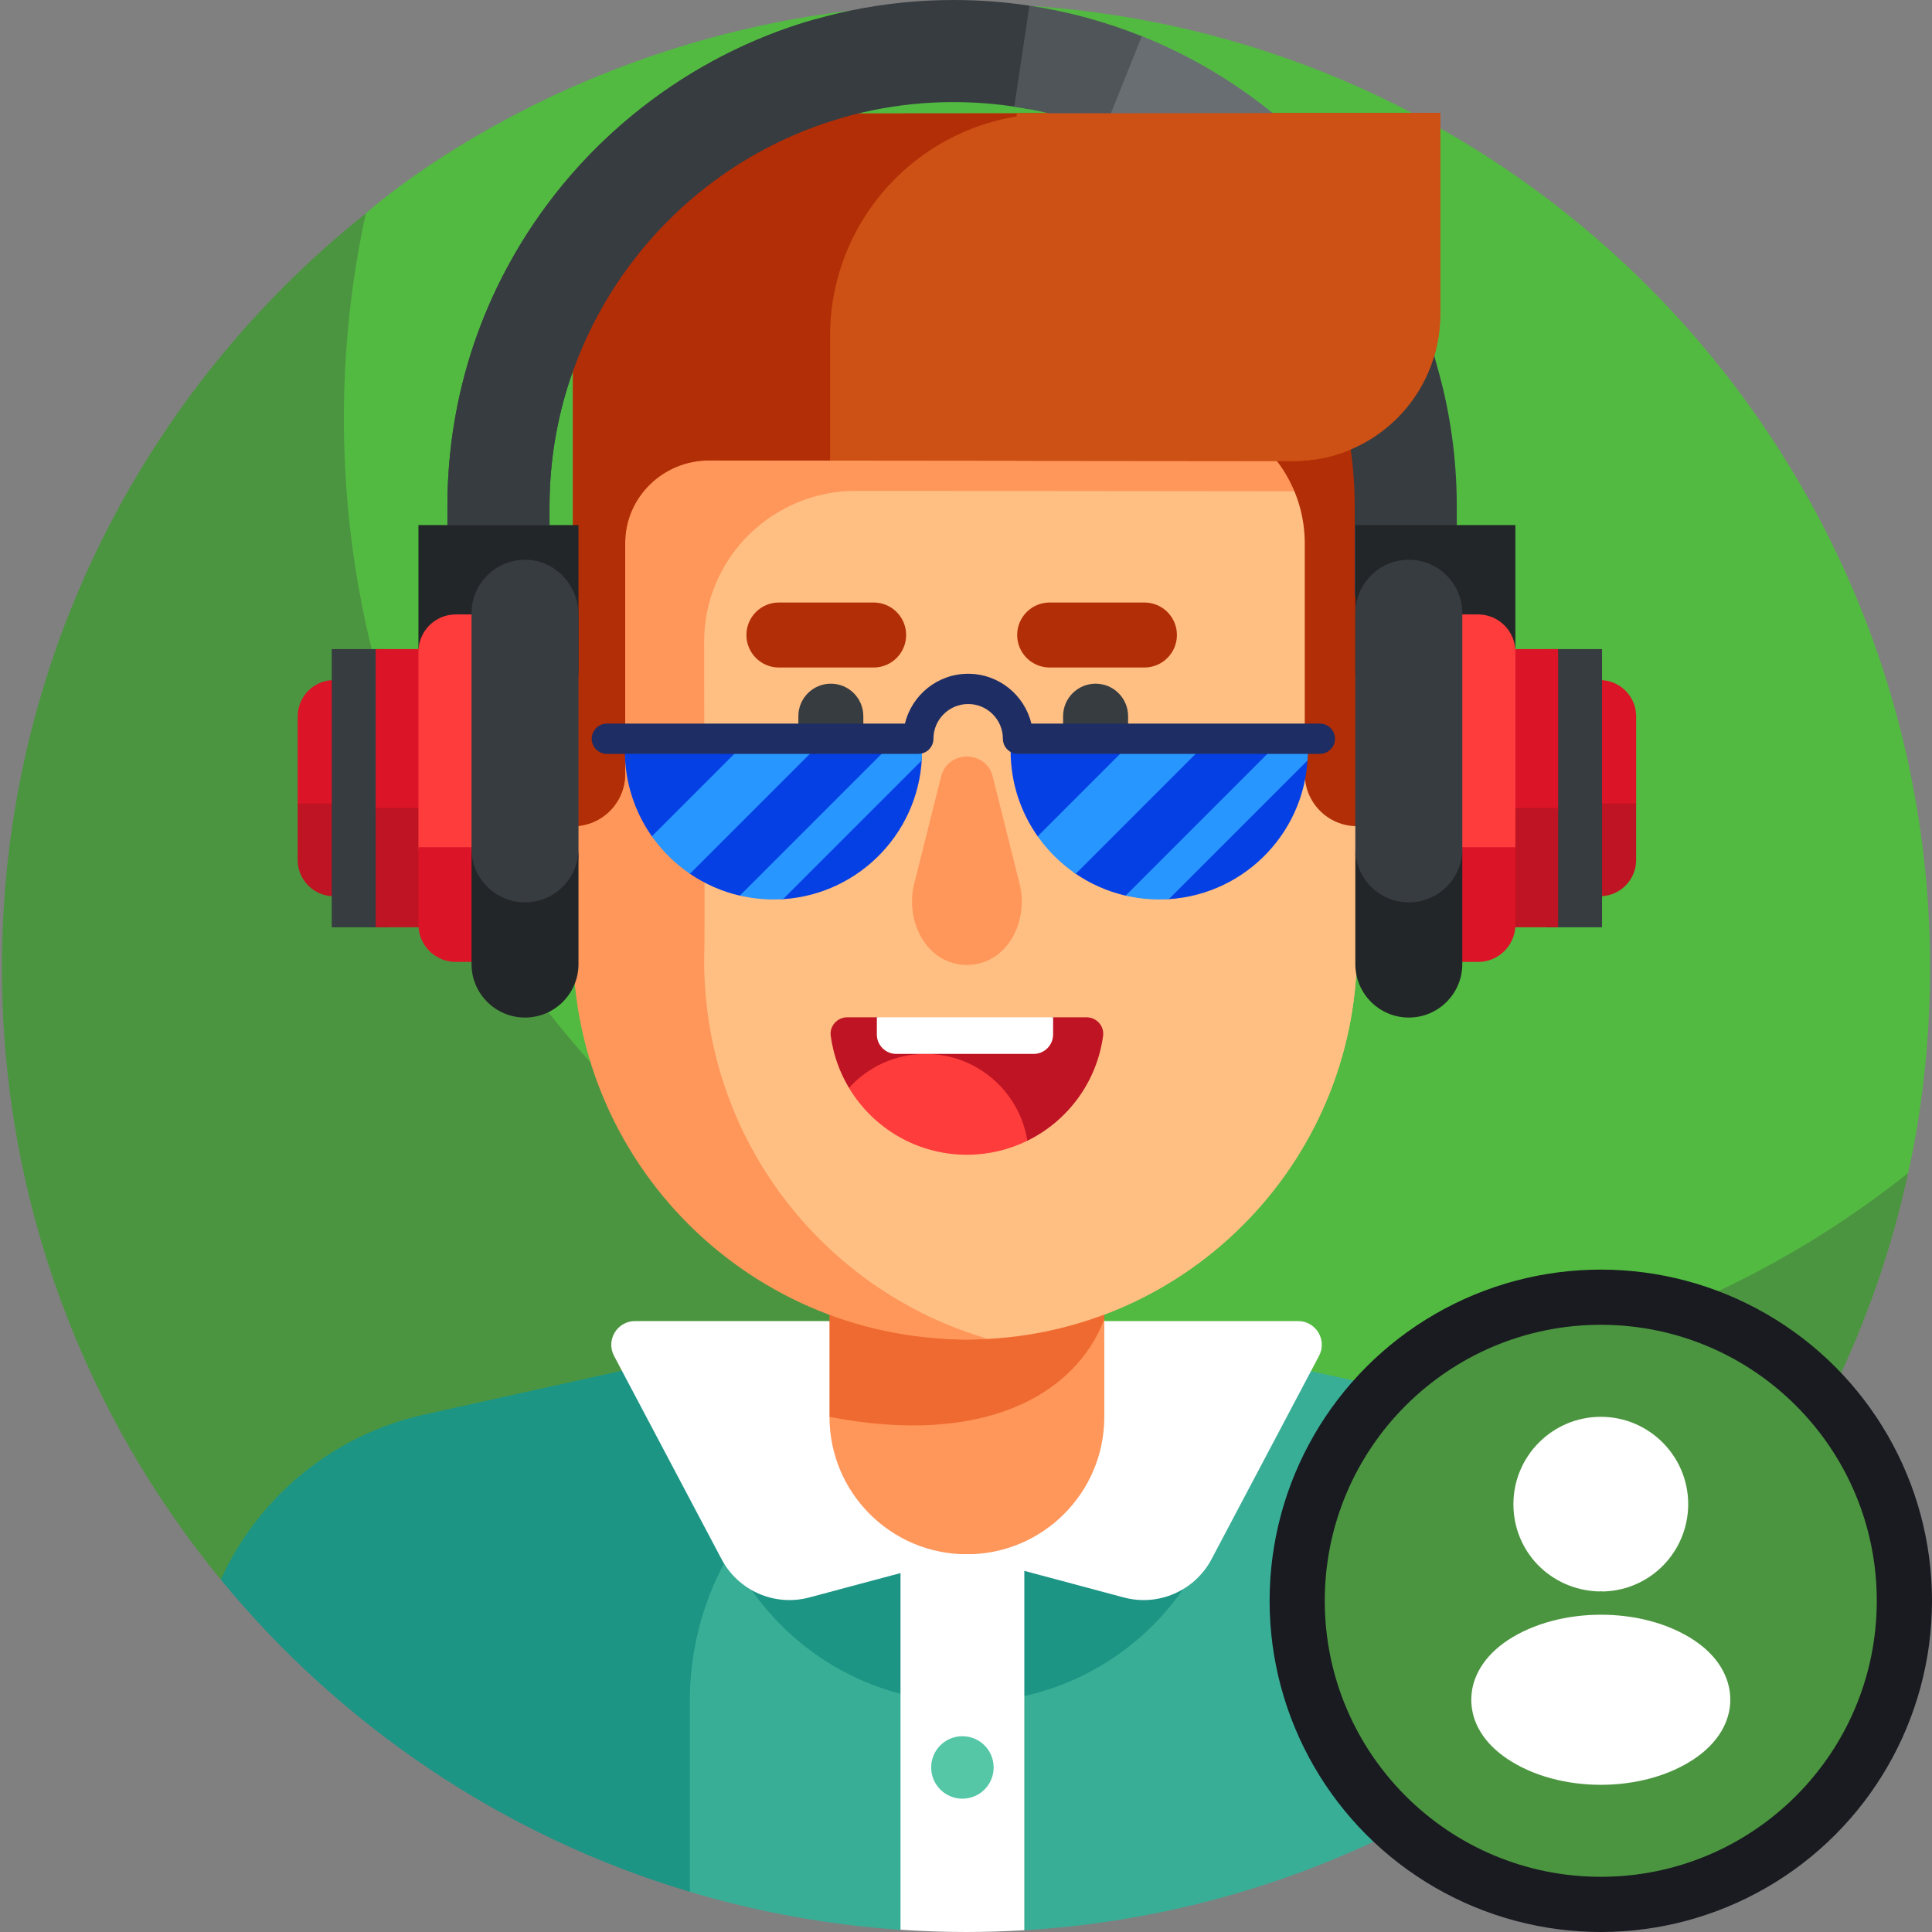 <svg width="70" height="70" viewBox="0 0 70 70" fill="none" xmlns="http://www.w3.org/2000/svg">
<rect x="0" y="0" width="70" height="70" fill="#808080" stroke="none"/>
<g clip-path="url(#clip0_474_6809)">
<path d="M35 0.137C21.557 0.137 13.277 7.719 13.254 7.732C13.254 7.732 12.909 8.162 12.845 8.447C12.322 10.769 11.834 13.881 11.834 16.151C11.834 35.443 28.102 51.079 47.395 51.079C54.824 51.079 63.089 47.518 68.621 43.237C68.744 43.142 69.137 42.498 69.137 42.498C69.161 42.349 69.931 39.282 69.931 35.068C69.931 15.776 54.292 0.137 35 0.137Z" fill="#52BA41"/>
<path d="M47.392 50.093C28.099 50.093 12.46 34.454 12.46 15.162C12.46 12.612 12.735 10.127 13.254 7.732C5.22 14.132 0.068 23.999 0.068 35.069C0.068 43.483 3.043 51.202 7.998 57.232L62 57.234C65.445 53.045 67.939 48.028 69.137 42.499C63.17 47.252 55.613 50.093 47.392 50.093Z" fill="#4C9540"/>
<path d="M48.894 32.505L48.446 28.942L48.894 24.104C50.724 24.104 52.482 25.587 52.482 27.418V29.191C52.482 31.021 50.724 32.505 48.894 32.505Z" fill="#FF965A"/>
<path d="M49.038 30L48.857 28.562L49.038 26.609C49.776 26.609 50.486 27.208 50.486 27.947V28.663C50.486 29.401 49.776 30 49.038 30Z" fill="#EF6A30"/>
<path d="M20.997 31.761L21.445 28.198L20.997 23.359C19.166 23.359 17.409 24.843 17.409 26.674V28.447C17.409 30.277 19.166 31.761 20.997 31.761Z" fill="#FF965A"/>
<path d="M20.853 29.254L21.034 27.816L20.853 25.863C20.114 25.863 19.405 26.462 19.405 27.201V27.916C19.405 28.655 20.114 29.254 20.853 29.254Z" fill="#EF6A30"/>
<path d="M54.618 51.255L34.958 46.904L24.892 49.138V68.513C27.366 69.26 29.955 69.742 32.627 69.921L34.602 68.882L37.014 69.943C47.017 69.372 55.965 64.571 61.999 57.233C60.648 54.266 57.965 51.995 54.618 51.255Z" fill="#39AE96"/>
<path d="M7.999 57.232C12.357 62.536 18.248 66.531 24.994 68.544V61.628C24.994 56.645 28.456 52.331 33.321 51.251L43.944 48.893L34.958 46.904L15.375 51.251C12.03 51.993 9.348 54.265 7.999 57.232Z" fill="#1C9585"/>
<path d="M35.038 61.678C40.296 61.678 44.559 57.415 44.559 52.156V49.029L34.958 46.904L25.516 49V52.156C25.516 57.414 29.779 61.678 35.038 61.678Z" fill="#1C9585"/>
<path d="M30.074 47.865H23.008C22.361 47.865 21.946 48.554 22.248 49.126L26.144 56.492C26.75 57.639 28.069 58.214 29.322 57.879L35.17 56.315L30.074 47.865Z" fill="white"/>
<path d="M39.966 47.865H47.032C47.679 47.865 48.094 48.554 47.791 49.126L43.896 56.492C43.289 57.639 41.971 58.214 40.718 57.879L34.87 56.315L39.966 47.865Z" fill="white"/>
<path d="M30.054 51.335C30.054 54.085 32.283 56.314 35.033 56.314C37.782 56.314 40.011 54.085 40.011 51.335V40.184L30.054 51.335Z" fill="#FF965A"/>
<path d="M48.539 22.716C48.539 18.172 45.624 14.018 41.081 14.018H28.985C27.689 14.018 26.501 14.357 25.465 14.946V38.961C25.465 44.203 29.681 48.492 34.923 48.532C34.959 48.532 34.996 48.532 35.033 48.532C42.839 48.532 49.167 42.204 49.167 34.397V29.935L48.539 22.716Z" fill="#FFBE82"/>
<path d="M30.054 40.184V51.335C35.59 52.41 38.952 50.568 40.012 47.796V40.184H30.054Z" fill="#EF6A30"/>
<path d="M48.539 22.716C48.539 18.172 45.624 14.018 41.081 14.018H28.985C27.689 14.018 26.501 14.357 25.465 14.946V38.961C25.465 44.203 29.681 48.492 34.923 48.532C34.959 48.532 34.996 48.532 35.033 48.532C42.839 48.532 49.167 42.204 49.167 34.397V29.935L48.539 22.716Z" fill="#FFBE82"/>
<path d="M28.926 29.115V30.112C28.926 30.762 29.453 31.289 30.103 31.289C30.753 31.289 31.28 30.762 31.28 30.112V29.115H28.926Z" fill="#FF965A"/>
<path d="M38.518 29.115V30.112C38.518 30.762 39.045 31.289 39.695 31.289C40.346 31.289 40.873 30.762 40.873 30.112V29.115H38.518Z" fill="#FF965A"/>
<path d="M30.103 30.346C29.453 30.346 28.926 29.819 28.926 29.169V27.654L29.36 26.997L28.926 26.34V25.949C28.926 25.299 29.453 24.771 30.103 24.771C30.753 24.771 31.28 25.299 31.28 25.949V29.169C31.28 29.819 30.753 30.346 30.103 30.346Z" fill="#373C41"/>
<path d="M39.695 30.346C39.045 30.346 38.518 29.819 38.518 29.169V27.654L38.952 26.997L38.518 26.34V25.949C38.518 25.299 39.045 24.771 39.695 24.771C40.346 24.771 40.873 25.299 40.873 25.949V29.169C40.873 29.819 40.346 30.346 39.695 30.346Z" fill="#373C41"/>
<path d="M46.871 17.799C47.006 17.799 47.14 17.792 47.272 17.782C46.003 15.556 43.844 14.018 41.081 14.018H28.985C27.689 14.018 26.501 14.357 25.465 14.946V15.247C22.806 16.488 21.07 19.144 21.07 22.404L20.758 29.935V34.257C20.758 42.416 27.594 48.946 35.799 48.511C29.856 46.786 25.512 41.302 25.512 34.802C25.548 33.999 25.512 26.217 25.512 23.261C25.512 23.239 25.513 23.218 25.513 23.197C25.535 20.191 28.013 17.78 31.019 17.783L46.871 17.799Z" fill="#FF965A"/>
<path d="M31.654 24.185H28.221C27.571 24.185 27.044 23.657 27.044 23.007C27.044 22.357 27.571 21.83 28.221 21.83H31.654C32.304 21.83 32.831 22.357 32.831 23.007C32.831 23.657 32.304 24.185 31.654 24.185Z" fill="#B22E06"/>
<path d="M41.464 24.185H38.031C37.381 24.185 36.854 23.657 36.854 23.007C36.854 22.357 37.381 21.83 38.031 21.83H41.464C42.115 21.83 42.642 22.357 42.642 23.007C42.642 23.657 42.115 24.185 41.464 24.185Z" fill="#B22E06"/>
<path d="M39.368 36.859H38.155L34.963 37.522L31.77 36.859H30.698C30.338 36.859 30.051 37.173 30.099 37.53C30.191 38.212 30.421 38.85 30.76 39.416L37.224 41.331C38.684 40.615 39.742 39.204 39.967 37.53C40.015 37.173 39.727 36.859 39.368 36.859Z" fill="#BE1423"/>
<path d="M33.125 32.018C32.833 33.187 33.364 34.459 34.382 34.843C34.586 34.92 34.805 34.962 35.033 34.962C35.26 34.962 35.479 34.92 35.684 34.843C36.701 34.459 37.233 33.187 36.94 32.018L35.97 28.144C35.726 27.168 34.34 27.168 34.096 28.144L33.125 32.018Z" fill="#FF965A"/>
<path d="M49.167 14.873V22.79V22.79V29.934C48.122 29.934 47.274 29.087 47.274 28.041V19.681C47.274 17.835 46.235 16.133 44.575 15.325C44.534 15.306 44.493 15.286 44.453 15.267V14.873L49.167 14.873Z" fill="#B22E06"/>
<path d="M30.76 39.416C31.63 40.867 33.218 41.839 35.033 41.839C35.819 41.839 36.562 41.656 37.224 41.331C36.939 39.548 35.395 38.185 33.532 38.185C32.433 38.185 31.444 38.66 30.76 39.416Z" fill="#FF3C3C"/>
<path d="M37.453 38.185H32.473C32.085 38.185 31.77 37.871 31.77 37.483V36.859H38.156V37.483C38.155 37.87 37.841 38.185 37.453 38.185Z" fill="white"/>
<path d="M28.814 4.113C24.363 4.118 20.758 7.726 20.758 12.176V22.791V22.792V29.936C21.804 29.936 22.652 29.088 22.652 28.043V19.683C22.652 19.672 22.652 19.661 22.652 19.65C22.663 18 24.036 16.681 25.686 16.683L46.871 16.704C49.803 16.707 52.182 14.331 52.182 11.399V4.092L28.814 4.113Z" fill="#CD5014"/>
<path d="M30.074 12.176C30.074 7.726 33.679 4.118 38.129 4.113L52.182 4.1V4.092L28.814 4.113C24.363 4.118 20.758 7.726 20.758 12.176V22.791V22.792V29.936C21.804 29.936 22.652 29.088 22.652 28.043V19.683C22.652 19.672 22.652 19.661 22.652 19.65C22.663 18 24.036 16.681 25.686 16.683L30.074 16.687V12.176Z" fill="#B22E06"/>
<path d="M22.64 27.205C22.64 28.357 23.002 29.425 23.618 30.301L24.998 31.659C25.538 32.027 26.149 32.299 26.806 32.451L28.372 32.578C31.183 32.398 33.407 30.061 33.407 27.205H22.64Z" fill="#0540E5"/>
<path d="M26.714 27.205L23.619 30.3C23.993 30.831 24.46 31.293 24.998 31.659L29.451 27.205H26.714Z" fill="#2896FF"/>
<path d="M33.407 27.205H32.051L26.807 32.449C27.198 32.54 27.605 32.589 28.023 32.589C28.141 32.589 28.257 32.584 28.372 32.577L33.395 27.554C33.402 27.438 33.407 27.322 33.407 27.205Z" fill="#2896FF"/>
<path d="M36.617 27.205C36.617 28.357 36.979 29.425 37.596 30.301L38.938 31.633C39.487 32.014 40.111 32.295 40.784 32.451L42.35 32.578C45.161 32.398 47.385 30.061 47.385 27.205H36.617Z" fill="#0540E5"/>
<path d="M40.692 27.205L37.597 30.3C37.971 30.831 38.438 31.293 38.976 31.659L43.429 27.205H40.692Z" fill="#2896FF"/>
<path d="M47.386 27.205H46.029L40.785 32.449C41.176 32.54 41.583 32.589 42.002 32.589C42.119 32.589 42.235 32.584 42.35 32.577L47.373 27.554C47.38 27.438 47.386 27.322 47.386 27.205Z" fill="#2896FF"/>
<path d="M47.821 27.314H36.885C36.582 27.314 36.337 27.069 36.337 26.767C36.337 26.073 35.772 25.508 35.078 25.508C34.384 25.508 33.82 26.073 33.82 26.767C33.82 27.069 33.574 27.314 33.272 27.314H21.987C21.685 27.314 21.439 27.069 21.439 26.767C21.439 26.464 21.685 26.218 21.987 26.218H32.788C33.036 25.184 33.969 24.412 35.078 24.412C36.188 24.412 37.121 25.184 37.368 26.218H47.821C48.124 26.218 48.369 26.464 48.369 26.767C48.369 27.069 48.124 27.314 47.821 27.314Z" fill="#1E2D64"/>
<path d="M32.627 69.918C33.412 69.971 34.202 70 35 70C35.709 70 36.413 69.977 37.113 69.935V56.315H32.627V69.918Z" fill="white"/>
<path d="M34.87 65.17C35.495 65.17 36.002 64.663 36.002 64.038C36.002 63.413 35.495 62.906 34.87 62.906C34.245 62.906 33.738 63.413 33.738 64.038C33.738 64.663 34.245 65.17 34.87 65.17Z" fill="#55C7A6"/>
<path d="M48.189 13.307C48.766 14.878 49.084 16.573 49.084 18.342V21.623H52.782V18.342C52.782 16.597 52.537 14.908 52.08 13.307L51.7 11.928L48.189 13.307Z" fill="#373C41"/>
<path d="M37.317 0.208C36.416 0.071 35.493 0 34.553 0C24.439 0 16.211 8.228 16.211 18.343V21.624H19.91V18.343C19.91 10.268 26.479 3.699 34.553 3.699C35.498 3.699 36.422 3.79 37.317 3.961V0.208Z" fill="#373C41"/>
<path d="M15.161 19.025H20.96V24.435H15.161V19.025Z" fill="#232628"/>
<path d="M49.106 19.025H54.905V24.435H49.106V19.025Z" fill="#232628"/>
<path d="M49.243 31.206V22.805C51.073 22.805 52.557 24.288 52.557 26.119V27.892C52.557 29.722 51.073 31.206 49.243 31.206Z" fill="#FF965A"/>
<path d="M49.243 28.388V25.623C49.846 25.623 50.334 26.111 50.334 26.714V27.297C50.334 27.9 49.846 28.388 49.243 28.388Z" fill="#EF6A30"/>
<path d="M19.794 27.283C19.794 27.857 20.26 28.322 20.834 28.322V25.688C20.26 25.688 19.794 26.153 19.794 26.727V27.283Z" fill="#EF6A30"/>
<path d="M13.854 29.159V24.641H12.1C11.374 24.641 10.786 25.229 10.786 25.955V29.159L13.854 29.159Z" fill="#DC1428"/>
<path d="M13.854 32.472H12.1C11.374 32.472 10.786 31.884 10.786 31.158V29.113H13.854V32.472Z" fill="#BE1423"/>
<path d="M14.047 33.598H12.02V23.518H14.047V33.598Z" fill="#373C41"/>
<path d="M13.612 23.518H17.561V29.366H13.612V23.518Z" fill="#DC1428"/>
<path d="M13.612 29.273H17.561V33.596H13.612V29.273Z" fill="#BE1423"/>
<path d="M18.598 30.788V22.262H16.514C15.766 22.262 15.161 22.867 15.161 23.615V30.788H18.598Z" fill="#FF3C3C"/>
<path d="M18.598 34.853H16.514C15.766 34.853 15.161 34.247 15.161 33.5V30.695H18.598V34.853Z" fill="#DC1428"/>
<path d="M20.96 30.961V22.274C20.96 21.23 20.158 20.332 19.116 20.284C18.003 20.231 17.084 21.118 17.084 22.219V30.961C17.084 31.982 17.911 32.809 18.932 32.809H19.112C20.133 32.809 20.96 31.981 20.96 30.961Z" fill="#373C41"/>
<path d="M19.022 32.694C17.952 32.694 17.084 31.826 17.084 30.756V34.93C17.084 36 17.952 36.868 19.022 36.868C20.093 36.868 20.96 36 20.96 34.93V30.756C20.96 31.826 20.092 32.694 19.022 32.694Z" fill="#232628"/>
<path d="M59.281 29.158V25.955C59.281 25.229 58.692 24.641 57.966 24.641H56.212V29.158H59.281V29.158Z" fill="#DC1428"/>
<path d="M56.211 32.472H57.966C58.692 32.472 59.28 31.884 59.28 31.158V29.113H56.211V32.472Z" fill="#BE1423"/>
<path d="M56.019 23.518H58.045V33.597H56.019V23.518Z" fill="#373C41"/>
<path d="M56.454 29.344H52.505V23.518H56.454V29.344Z" fill="#DC1428"/>
<path d="M56.454 33.596H52.504V29.273H56.454V33.596Z" fill="#BE1423"/>
<path d="M54.905 30.764V23.615C54.905 22.867 54.299 22.262 53.552 22.262H51.468V30.764H54.905Z" fill="#FF3C3C"/>
<path d="M51.468 34.853H53.552C54.299 34.853 54.905 34.247 54.905 33.5V30.695H51.468V34.853Z" fill="#DC1428"/>
<path d="M51.044 32.801C52.114 32.801 52.982 31.933 52.982 30.863V22.219C52.982 21.149 52.114 20.281 51.044 20.281C49.974 20.281 49.106 21.149 49.106 22.219V30.863C49.106 31.933 49.974 32.801 51.044 32.801Z" fill="#373C41"/>
<path d="M51.044 32.694C52.114 32.694 52.982 31.826 52.982 30.756V34.93C52.982 36 52.114 36.868 51.044 36.868C49.974 36.868 49.106 36 49.106 34.93V30.756C49.106 31.826 49.974 32.694 51.044 32.694Z" fill="#232628"/>
<path d="M19.91 19.026H16.211V18.343C16.211 14.277 17.514 10.425 19.98 7.203C22.366 4.086 25.749 1.778 29.505 0.705L30.521 4.261C24.273 6.047 19.91 11.837 19.91 18.343V19.026Z" fill="#373C41"/>
<path d="M41.42 1.333C40.111 0.804 38.731 0.42 37.298 0.205L36.749 3.863C38.41 4.112 39.983 4.644 41.42 5.407V1.333Z" fill="#50555A"/>
<path d="M46.15 9.398C44.546 7.322 42.418 5.712 39.996 4.742L41.371 1.309C44.406 2.524 47.07 4.54 49.077 7.137L46.15 9.398Z" fill="#696E73"/>
<path d="M36.836 4.106V16.694L46.871 16.704C49.803 16.706 52.181 14.33 52.181 11.398V4.092L36.836 4.106Z" fill="#CD5014"/>
<circle cx="58" cy="58" r="12" fill="#191B21"/>
<path d="M57.999 68C63.522 68 67.999 63.523 67.999 58C67.999 52.477 63.522 48 57.999 48C52.477 48 47.999 52.477 47.999 58C47.999 63.523 52.477 68 57.999 68Z" fill="#4C9540"/>
<path d="M58 51.334C56.254 51.334 54.834 52.754 54.834 54.501C54.834 56.214 56.173 57.601 57.92 57.661C57.974 57.654 58.027 57.654 58.067 57.661C58.08 57.661 58.087 57.661 58.1 57.661C58.107 57.661 58.107 57.661 58.114 57.661C59.82 57.601 61.16 56.214 61.167 54.501C61.167 52.754 59.747 51.334 58 51.334Z" fill="white"/>
<path d="M61.387 59.434C59.527 58.194 56.493 58.194 54.62 59.434C53.773 60.001 53.307 60.767 53.307 61.587C53.307 62.407 53.773 63.167 54.613 63.727C55.547 64.354 56.773 64.667 58 64.667C59.227 64.667 60.453 64.354 61.387 63.727C62.227 63.161 62.693 62.401 62.693 61.574C62.687 60.754 62.227 59.994 61.387 59.434Z" fill="white"/>
</g>
<defs>
<clipPath id="clip0_474_6809">
<rect width="70" height="70" fill="white"/>
</clipPath>
</defs>
</svg>
